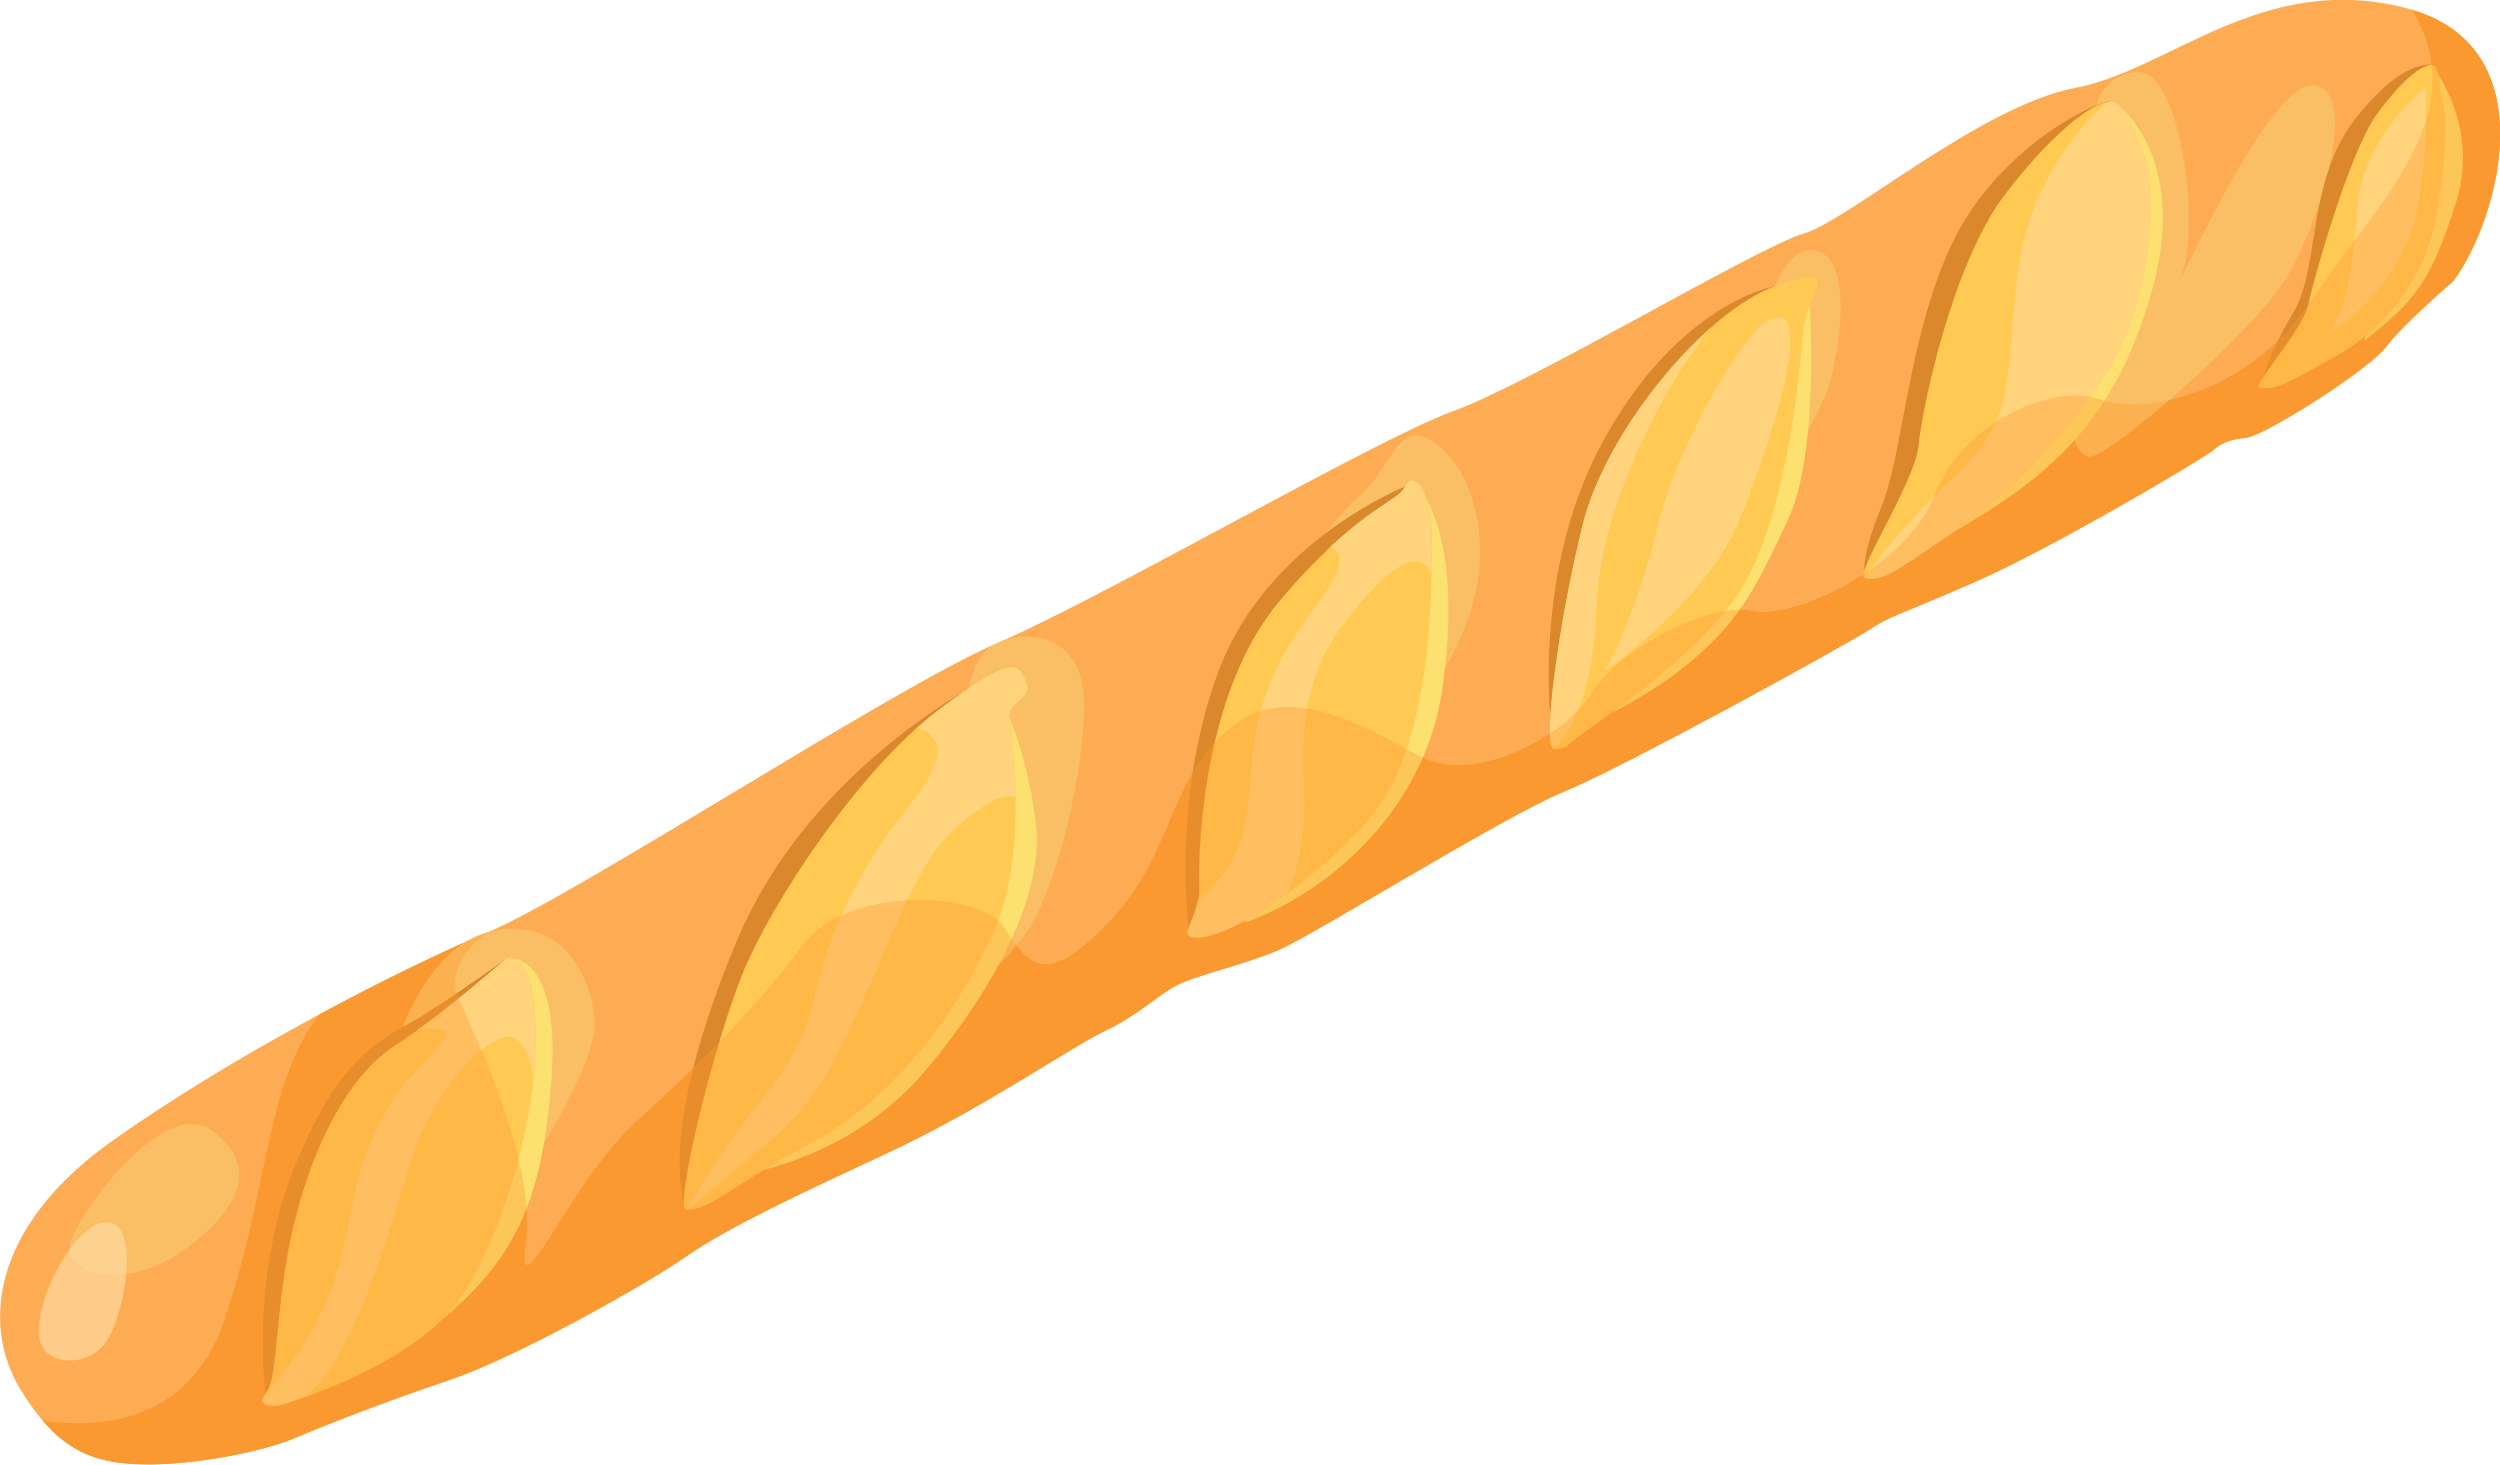 <?xml version="1.0" encoding="utf-8"?>
<!-- Generator: Adobe Illustrator 25.2.3, SVG Export Plug-In . SVG Version: 6.00 Build 0)  -->
<svg version="1.1" id="Capa_1" xmlns="http://www.w3.org/2000/svg" xmlns:xlink="http://www.w3.org/1999/xlink" x="0px" y="0px"
	 width="1031.9px" height="604.5px" viewBox="0 0 1031.9 604.5" style="enable-background:new 0 0 1031.9 604.5;"
	 xml:space="preserve">
<style type="text/css">
	.st0{fill:#FDAC54;}
	.st1{fill:#F79A2F;}
	.st2{fill:#FABF64;}
	.st3{fill:#DB872B;}
	.st4{opacity:0.6;fill:#FFE0AB;}
	.st5{fill:#FCE170;}
	.st6{fill:#FFC952;}
	.st7{fill:#FFD47D;}
	.st8{opacity:0.37;fill:#FF9730;}
</style>
<g>
	<path class="st0" d="M8.2,573.1c-15.3-25.4-12.6-66.4,38.7-102.6c51.3-36.2,117.2-69.9,154.7-85.8
		c37.5-15.9,166.1-100.3,210.1-119.3c44-18.9,156.7-84.4,188.1-95.7c31.4-11.2,126.3-68.1,144.7-73.3c18.4-5.3,72.9-52.6,112-60.1
		c39.1-7.4,77.2-48.2,136.5-33c59.3,15.2,37.9,88,19.6,112.6c0,0-21,18.1-27.9,27.3c-6.8,9.2-49.9,36.6-57.7,37.4
		c-7.8,0.8-10.7,2.7-13.6,5.2c-2.8,2.5-66.4,40.4-98.7,54.5c-32.4,14.1-35,13.9-43.2,19.5c-8.2,5.5-101.6,57-126.1,66.9
		c-24.6,10-103.8,59.4-117.8,65.4c-14.1,6-34.4,10.5-42.2,14.6c-7.8,4.1-15.5,12.2-29.5,18.8c-13.9,6.6-50.8,32.1-89,50
		c-38.3,17.8-66.8,31.2-83.7,43c-16.9,11.8-70.7,41.9-97.4,50.9c-26.7,9-50.1,18.1-64.2,24.1c-14.1,6-43.4,11.6-64.1,10.8
		C36.9,603.8,23,597.6,8.2,573.1z"/>
	<path class="st1" d="M201.6,384.7c-18.2,7.7-43.1,19.6-69.7,34c-22,27.7-20.8,71.4-39.2,126c-15.1,45-55.6,44.7-75.1,41.6
		c11.6,13.6,23.7,17.6,40,18.1c20.6,0.7,50-4.9,64.1-10.8c14.1-6,37.5-15.1,64.2-24.1c26.7-9,80.5-39.1,97.4-50.9
		c16.9-11.8,45.5-25.2,83.7-43c38.3-17.8,75.1-43.4,89-50c13.9-6.6,21.7-14.7,29.5-18.8c7.8-4.1,28.1-8.6,42.2-14.6
		c14.1-6,93.3-55.4,117.8-65.4c24.6-10,117.9-61.4,126.1-66.9c8.2-5.5,10.9-5.4,43.2-19.5c32.4-14.1,95.9-51.9,98.7-54.5
		c2.8-2.5,5.8-4.4,13.6-5.2c7.8-0.8,50.8-28.2,57.7-37.4c6.8-9.2,27.9-27.3,27.9-27.3c18-24.3,39-95.3-17.1-111.9
		c4,6.3,7.1,13.9,8.1,22.8c3.8,33.7-26.1,62.3-50.9,98.7c-24.8,36.4-67,46.2-86,39.3c-19-7-56.5,9-68.3,39.4
		c-11.8,30.5-58.9,51.7-75.5,47.9c-16.6-3.9-55.2,15.8-65.9,33.7c-10.7,17.9-47.6,37.2-68.9,27.2c-21.3-10.1-54-33.8-80-13
		c-26,20.8-23.6,52.1-50,80c-26.4,27.9-33.5,18.7-43.5,3c-10-15.7-65.1-17.6-83.3,7c-18.2,24.6-41.9,48.5-69,73.1
		c-27.1,24.5-49.7,81.7-45.3,49.2c4.4-32.6-21.6-85.8-27.9-100.5C182.8,397.1,201.6,384.7,201.6,384.7z"/>
	<path class="st2" d="M75.6,516.2c-25.3,17.4-48,9.1-46.8-1.7c1.2-10.8,37.9-62.2,58.2-48.1C112.8,484.4,89.7,506.5,75.6,516.2z"/>
	<path class="st2" d="M163.1,432.6c0,0,11.6-41,38.5-47.9c26.9-6.9,41.3,13.3,43.8,35.7c2.5,22.4-42.2,83.8-42.2,83.8L163.1,432.6z"
		/>
	<path class="st2" d="M399.1,292.5c0,0-0.5-21.1,12.5-27.1c13-6,33-2.7,35.5,19.7c2.5,22.4-9.3,81.1-24.8,101.7
		c-15.5,20.6-29.1,23.2-29.1,23.2L399.1,292.5z"/>
	<path class="st2" d="M536.2,234.7c0,0,13.8-20.2,24.4-29.3c10.6-9.1,13.5-22,21.6-25.3c8.2-3.3,29.1,13.9,28.7,49.2
		c-0.3,35.3-32,73.1-32,73.1L536.2,234.7z"/>
	<path class="st2" d="M732.7,118.1c0,0,7-19,18.5-14.1c11.5,4.9,9.5,31.7,4.6,52c-5,20.3-39.7,69.3-39.7,69.3L732.7,118.1z"/>
	<path class="st2" d="M863.4,54.4c0,0-0.8-22.8,18.2-24.6c19-1.9,26.2,63.8,19.2,82.7c-7,19,34.4-78.8,54.1-77.3
		c19.7,1.5,2.2,57.8-11.3,79.7c-13.5,22-72.4,73.7-81.2,73.6c-8.8-0.1-11.9-34.8-11.9-34.8L863.4,54.4z"/>
	<path class="st3" d="M283.3,499.4c0,0-13.9-27.8,20.5-110.3C336.5,310.6,417,275,417,275l-65.7,90.1L283.3,499.4z"/>
	<path class="st4" d="M17.2,555.5c-6.2-13.4,13.1-51.8,27.3-51c14.3,0.8,6.4,42.9-2.5,51.6S20.2,562,17.2,555.5z"/>
	<path class="st3" d="M109.6,575.3c0,0-0.1-1-0.3-2.8c-1.1-11-3.8-52.4,13.3-93.4c20-47.9,37.2-50.3,54.4-61.5
		c17.3-11.2,32.1-22,32.1-22l-73.5,124.2L109.6,575.3z"/>
	<path class="st5" d="M209.1,395.6c0,0,22.8-4.3,18.4,51.2c-4.4,55.5-17.3,80.9-67.3,114.2L209.1,395.6z"/>
	<path class="st6" d="M209.1,395.6c0,0-28,24.5-45.3,35.4c-24,15.1-40.8,54.7-46.7,96.8c-3.5,24.8-3.2,42.5-7.5,47.5
		c-4.3,5,2.8,5.3,5.3,4.9c2.5-0.5,53.9-15.7,73.5-42.4c18.6-25.4,30.7-71.1,32.4-99.1C222.3,410.7,218.3,393.9,209.1,395.6z"/>
	<path class="st7" d="M114.8,580.1c0.6-0.1,4.4-1.2,10.1-3.2c17.7-11.6,30.8-51.4,43.4-93.4c11.2-37.3,34.2-56.7,42.3-55.6
		c6.3,0.9,8.7,12,9.5,16.9c0.2-2.1,0.4-4.2,0.5-6.2c1.6-27.9-2.4-44.7-11.6-43c0,0-20.1,17.6-36.7,29.6c7.3-1.2,14.8-1.3,10.5,4.5
		c-7.7,10.3-21.2,18.1-31.7,46.6c-10.5,28.4-5.3,59.8-41.5,99c0,0-0.9,1.3-1.3,2.7C108.3,580.4,112.9,580.5,114.8,580.1z"/>
	<path class="st5" d="M308.6,484.3c0,0,42.9-6.4,73.1-42.1C412,406.4,431,367.6,427.6,340c-3.5-27.5-11-43.9-11-43.9l-20.6,81.6
		L308.6,484.3z"/>
	<path class="st6" d="M283.3,499.4c-5.5,0.2,11.5-69.3,23.6-98.5c12.1-29.2,47.7-82.9,80.1-107.6c32.3-24.6,33.4-18.9,36.5-12
		c3.1,7-8,9.1-6.9,14.7c1.1,5.7,8.2,57.2-6.8,89.4c-15,32.2-39.3,67.1-75.2,86.5C298.5,491.5,293.8,499.1,283.3,499.4z"/>
	<path class="st7" d="M423.5,281.4c-3.1-7-4.2-12.6-36.5,12c-2.8,2.1-5.6,4.5-8.4,7c3,0.8,12.6,4.6,6.1,17.9
		c-7.6,15.6-20,22.3-36.3,57.1c-16.3,34.8-8.3,46.5-31.9,75.7c-20.1,24.8-33.1,48.4-33.1,48.4s35.2-28.5,42.5-36
		c30.6-31.4,43.1-98.1,67.1-120.3c17.1-15.8,23.8-15.3,26.3-13.8c-0.1-5.8-0.3-11.3-0.7-16l-2-17.2
		C415.5,290.4,426.5,288.3,423.5,281.4z"/>
	<path class="st3" d="M491,386.1c0,0-8.2-54.8,11.9-108.9c20.1-54.1,77.2-76.4,77.2-76.4l-47.6,72.1L491,386.1z"/>
	<path class="st5" d="M587.8,204.6c0,0,16.3,20.7,7.4,80.6c-6.8,45.5-41.9,81.1-81.4,95.7L587.8,204.6z"/>
	<path class="st6" d="M491,386.1c-2.9-2,4.5-8.7,4-20.7c-0.5-12.1,0.8-79.1,33.2-117.4c32.4-38.3,48.7-40.5,51.9-47.2
		c3.1-6.7,10.7,0.6,10.8,19.6c0.1,19.1,1.6,87.4-26.8,118.8S499.1,391.5,491,386.1z"/>
	<path class="st3" d="M732.7,118.1c0,0-40.1,6.7-71.4,64.7c-31.3,58-20.1,126.3-20.1,126.3L732.7,118.1z"/>
	<path class="st5" d="M746.7,122.4c0,0,5,63.4-8.9,92.5c-13.9,29.1-22.6,52.8-71.4,78.8L746.7,122.4z"/>
	<path class="st6" d="M641.2,309.1c-4.7-1.7,2.7-55.2,12.3-93.1c9.5-38,49.6-87,79.2-97.9c29.7-10.9,12.9,2.8,11.5,19
		c-1.3,16.1-7.1,83.3-29.8,112.3c-22.7,29-60.6,52.1-65.1,56.4C644.9,310.2,641.2,309.1,641.2,309.1z"/>
	<path class="st3" d="M769.7,238.6c0,0-2.3-7.3,6.8-29.2c9-22,10.8-68.2,28.2-106.7c17.4-38.6,55.8-59.1,66-61l-48.9,108.9
		L769.7,238.6z"/>
	<path class="st5" d="M873.5,42.7c0,0,30.5,21.6,14.7,77.5c-15.2,53.7-41.9,76.4-82.4,99.7L873.5,42.7z"/>
	<path class="st6" d="M769.7,238.6c-4.7-1.2,20.7-39.3,22.2-54.8c1.5-15.4,13.9-75.1,35.8-103.7c21.9-28.6,40.6-41.4,45.8-37.4
		c5.2,4.1,9.7,15.5,12.4,23.8c4.2,12.8,2.9,61.5-20.2,93.2c-19.1,26.2-37.3,45-59.9,60.3C783.2,235.2,777.1,240.5,769.7,238.6z"/>
	<path class="st3" d="M932.9,160.2c0,0,2.2-11.9,13.5-30.8c11.4-18.9,5.6-54,25.4-79.8c19.8-25.8,31.8-22.8,31.8-22.8l-30.9,83.4
		L932.9,160.2z"/>
	<path class="st5" d="M1003.6,26.9c0,0,20.5,24.3,10,57.2c-10.5,32.8-17,40.3-37.7,56.5L1003.6,26.9z"/>
	<path class="st6" d="M932.9,160.2c-4.4-0.3,17.6-23.6,19.9-34.6c2.3-11,17.1-63.2,28.3-78.5s19-20.4,22.6-20.2
		c3.6,0.2,2.5,8.3,4.8,15.8c2.3,7.5-0.6,47.7-8.1,64.1c-7.5,16.4-18.8,30.9-38.8,41.7C941.5,159.5,940,160.6,932.9,160.2z"/>
	<path class="st7" d="M580,200.8c-2.4,5.1-12.4,7.6-31.2,25.2c3,0.7,6.6,3.3,1.4,13.1c-7.8,14.7-21.6,25.3-30.1,55.1
		c-8.4,29.5,3,53.5-25.7,77.5c-1.5,8.2-5.9,12.9-3.6,14.5c5.1,3.4,21.8-3.7,40.6-17.5c4-9,7.9-23.3,6.9-43.5
		c-2-38.4,5-57.4,28.5-82.1c15.5-16.3,21.6-11.7,23.9-6.6c0.1-6.7,0-12.3,0-16C590.7,201.4,583.2,194.1,580,200.8z"/>
	<path class="st7" d="M728.5,133c-8.2,5-35.8,48.2-44.6,85.2c-8.8,36.9-21.5,58.7-21.5,58.7s41.4-28.1,55.3-61.6
		C731.6,181.7,751.4,118.9,728.5,133z"/>
	<path class="st7" d="M659.1,250.2c1.5-43.8,30.7-95.1,47.1-115c-23.2,20.5-45.9,53.5-52.8,80.8c-8.6,34.2-15.5,80.8-13.3,91.1
		l1.1,2C641.2,309.1,657.4,297.2,659.1,250.2z"/>
	<path class="st7" d="M805.8,219.9c22.7-15.3,40.8-34.1,59.9-60.3c23.1-31.6,24.4-80.3,20.2-93.2c-2.7-8.2-7.2-19.6-12.4-23.7
		c-0.6-0.3-1.2-0.5-1.6-0.7c-0.6-0.1-1.2-0.1-2,0c-4.6,3.9-32.8,29.1-37.4,72.8c-5,47.7-1.2,58.4-26.6,82.6
		c-25.4,24.2-36.3,41-36.3,41C777.1,240.5,783.2,235.2,805.8,219.9z"/>
	<path class="st7" d="M1001,36.2c0,0-25.3,19.8-27.8,48.5c-1.9,22-4,44-12.7,53.5c0,0,31.1-17.4,37.5-53
		C1003.1,56.9,1001,36.2,1001,36.2z"/>
	<path class="st8" d="M201.6,384.7c-18.2,7.7-43.1,19.6-69.7,34c-22,27.7-20.8,71.4-39.2,126c-15.1,45-55.6,44.7-75.1,41.6
		c11.6,13.6,23.7,17.6,40,18.1c20.6,0.7,50-4.9,64.1-10.8c14.1-6,37.5-15.1,64.2-24.1c26.7-9,80.5-39.1,97.4-50.9
		c16.9-11.8,45.5-25.2,83.7-43c38.3-17.8,75.1-43.4,89-50c13.9-6.6,21.7-14.7,29.5-18.8c7.8-4.1,28.1-8.6,42.2-14.6
		c14.1-6,93.3-55.4,117.8-65.4c24.6-10,117.9-61.4,126.1-66.9c8.2-5.5,10.9-5.4,43.2-19.5c32.4-14.1,95.9-51.9,98.7-54.5
		c2.8-2.5,5.8-4.4,13.6-5.2c7.8-0.8,50.8-28.2,57.7-37.4c6.8-9.2,27.9-27.3,27.9-27.3c18-24.3,39-95.3-17.1-111.9
		c4,6.3,7.1,13.9,8.1,22.8c3.8,33.7-26.1,62.3-50.9,98.7c-24.8,36.4-67,46.2-86,39.3c-19-7-56.5,9-68.3,39.4
		c-11.8,30.5-58.9,51.7-75.5,47.9c-16.6-3.9-55.2,15.8-65.9,33.7c-10.7,17.9-47.6,37.2-68.9,27.2c-21.3-10.1-54-33.8-80-13
		c-26,20.8-23.6,52.1-50,80c-26.4,27.9-33.5,18.7-43.5,3c-10-15.7-65.1-17.6-83.3,7c-18.2,24.6-41.9,48.5-69,73.1
		c-27.1,24.5-49.7,81.7-45.3,49.2c4.4-32.6-21.6-85.8-27.9-100.5C182.8,397.1,201.6,384.7,201.6,384.7z"/>
</g>
</svg>
